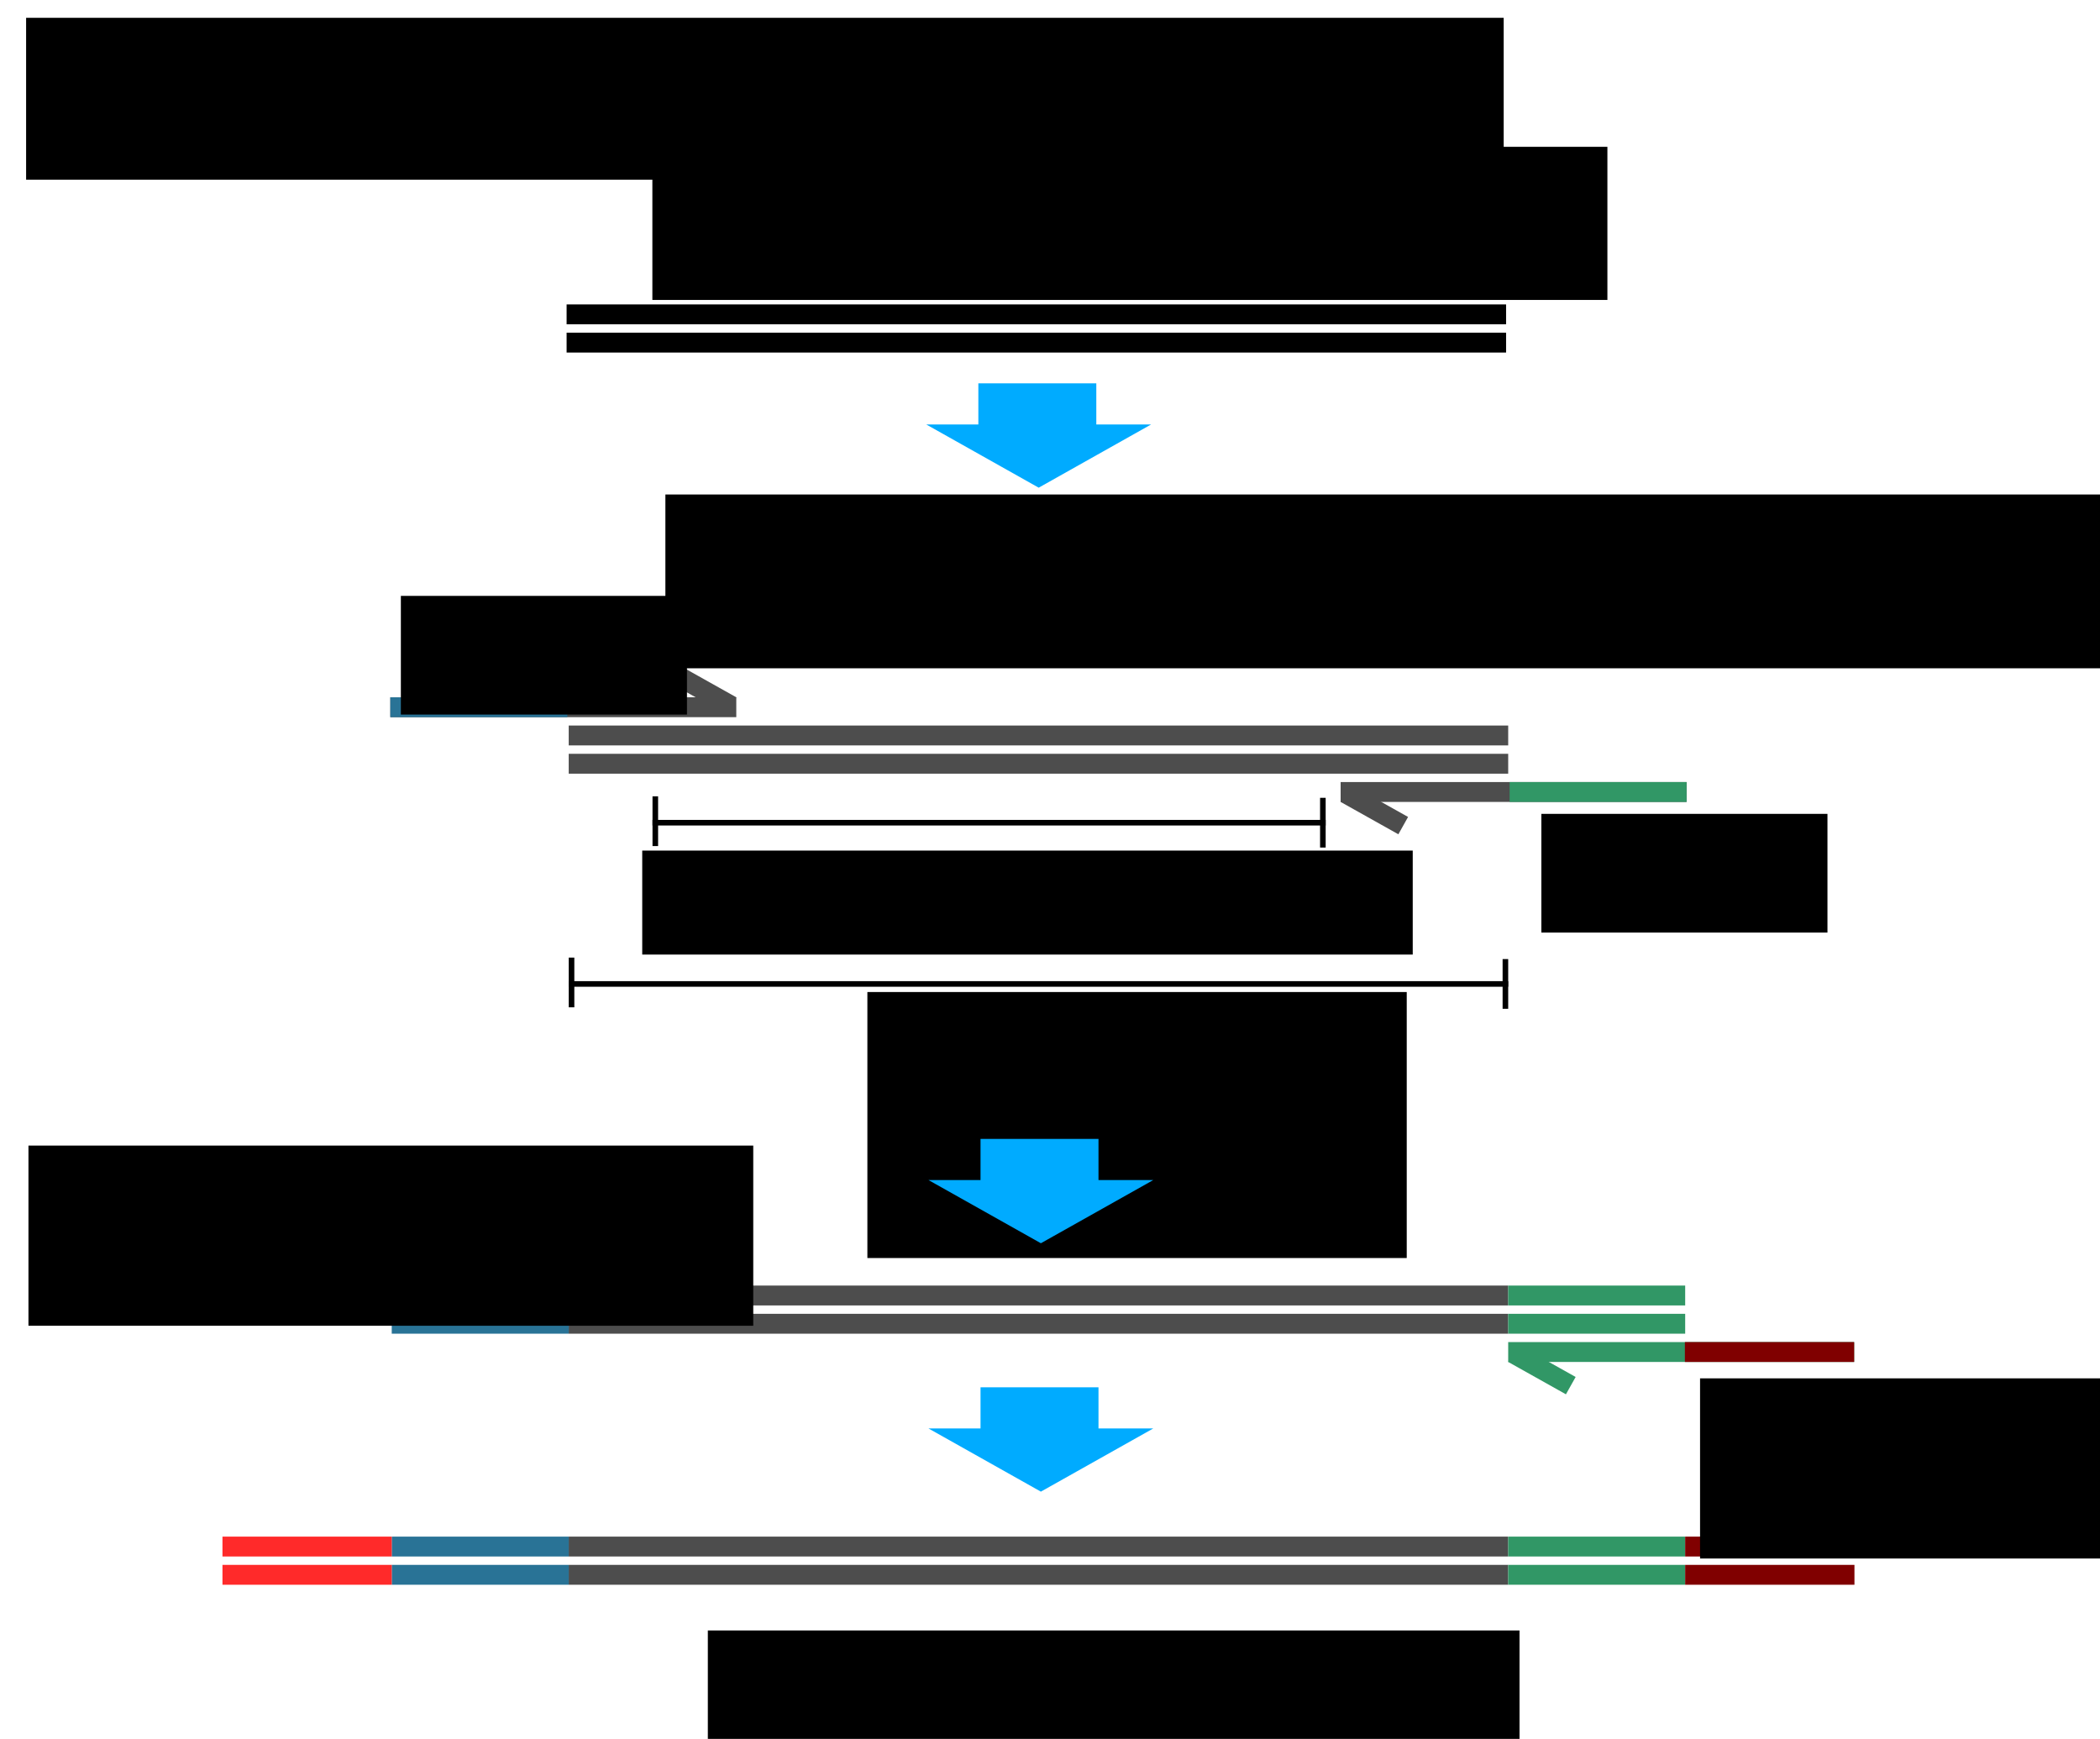 <?xml version="1.0" encoding="UTF-8" standalone="no"?>
<!-- Created with Inkscape (http://www.inkscape.org/) -->

<svg
   xmlns:dc="http://purl.org/dc/elements/1.1/"
   xmlns:cc="http://creativecommons.org/ns#"
   xmlns:rdf="http://www.w3.org/1999/02/22-rdf-syntax-ns#"
   xmlns:svg="http://www.w3.org/2000/svg"
   xmlns="http://www.w3.org/2000/svg"
   xmlns:sodipodi="http://sodipodi.sourceforge.net/DTD/sodipodi-0.dtd"
   xmlns:inkscape="http://www.inkscape.org/namespaces/inkscape"
   width="132.628mm"
   height="109.809mm"
   viewBox="0 0 132.628 109.809"
   version="1.1"
   id="svg5752"
   inkscape:version="0.92.3 (2405546, 2018-03-11)"
   sodipodi:docname="targeted_BiSseq_fluidigm_PCR.svg"
   inkscape:export-filename="/home/richardjamesacton/Documents/PhD_Stuff/thesis/figs/targeted_BiSseq_fluidigm_PCR.png"
   inkscape:export-xdpi="192"
   inkscape:export-ydpi="192">
  <defs
     id="defs5746" />
  <sodipodi:namedview
     id="base"
     pagecolor="#ffffff"
     bordercolor="#666666"
     borderopacity="1.0"
     inkscape:pageopacity="0.0"
     inkscape:pageshadow="2"
     inkscape:zoom="0.98994949"
     inkscape:cx="575.21175"
     inkscape:cy="-21.61542"
     inkscape:document-units="mm"
     inkscape:current-layer="layer1"
     showgrid="false"
     fit-margin-top="2"
     fit-margin-right="2"
     fit-margin-bottom="2"
     fit-margin-left="2"
     inkscape:window-width="1920"
     inkscape:window-height="1054"
     inkscape:window-x="3000"
     inkscape:window-y="415"
     inkscape:window-maximized="1" />
  <g
     inkscape:label="Layer 1"
     inkscape:groupmode="layer"
     id="layer1"
     transform="translate(-25.156,-33.452)">
    <flowRoot
       xml:space="preserve"
       id="flowRoot1213"
       style="font-style:normal;font-variant:normal;font-weight:normal;font-stretch:normal;font-size:20px;line-height:125%;font-family:Ubuntu;-inkscape-font-specification:'Ubuntu, Normal';text-align:start;letter-spacing:0px;word-spacing:0px;writing-mode:lr-tb;text-anchor:start;fill:#000000;fill-opacity:1;stroke:none;stroke-width:1px;stroke-linecap:butt;stroke-linejoin:miter;stroke-opacity:1"
       transform="matrix(0.265,0,0,0.265,53.486,28.805)"><flowRegion
         id="flowRegion1215"><rect
           id="rect1217"
           width="227.608"
           height="36.492"
           x="48.571"
           y="52.52" /></flowRegion><flowPara
         id="flowPara1219">Bisulfite conversion</flowPara></flowRoot>    <flowRoot
       xml:space="preserve"
       id="flowRoot1229"
       style="font-style:normal;font-variant:normal;font-weight:normal;font-stretch:normal;font-size:20px;line-height:125%;font-family:Ubuntu;-inkscape-font-specification:'Ubuntu, Normal';text-align:start;letter-spacing:0px;word-spacing:0px;writing-mode:lr-tb;text-anchor:start;fill:#000000;fill-opacity:1;stroke:none;stroke-width:1px;stroke-linecap:butt;stroke-linejoin:miter;stroke-opacity:1"
       transform="matrix(0.265,0,0,0.265,-19.002,31.259)"><flowRegion
         id="flowRegion1231"><rect
           id="rect1233"
           width="352.143"
           height="38.571"
           x="172.857"
           y="12.52" /></flowRegion><flowPara
         id="flowPara1235"
         style="font-weight:bold">Four primer step-out PCR</flowPara></flowRoot>    <rect
       style="fill:#4d4d4d;fill-opacity:1;stroke:none;stroke-width:0.5;stroke-linecap:butt;stroke-miterlimit:4;stroke-dasharray:none;stroke-opacity:1"
       id="rect5361"
       width="59.334"
       height="1.255"
       x="61.074"
       y="79.269" />
    <rect
       y="81.054"
       x="61.074"
       height="1.255"
       width="59.334"
       id="rect5365"
       style="fill:#4d4d4d;fill-opacity:1;stroke:none;stroke-width:0.5;stroke-linecap:butt;stroke-miterlimit:4;stroke-dasharray:none;stroke-opacity:1" />
    <rect
       style="fill:#4d4d4d;fill-opacity:1;stroke:none;stroke-width:0.5;stroke-linecap:butt;stroke-miterlimit:4;stroke-dasharray:none;stroke-opacity:1"
       id="rect5367"
       width="21.849"
       height="1.255"
       x="109.825"
       y="82.838" />
    <rect
       y="77.485"
       x="49.808"
       height="1.255"
       width="21.849"
       id="rect5369"
       style="fill:#4d4d4d;fill-opacity:1;stroke:none;stroke-width:0.5;stroke-linecap:butt;stroke-miterlimit:4;stroke-dasharray:none;stroke-opacity:1" />
    <rect
       style="fill:#4d4d4d;fill-opacity:1;stroke:none;stroke-width:0.5;stroke-linecap:butt;stroke-miterlimit:4;stroke-dasharray:none;stroke-opacity:1"
       id="rect5371"
       width="4.179"
       height="1.255"
       x="96.213"
       y="32.56"
       transform="rotate(29.268)" />
    <rect
       transform="rotate(29.268)"
       y="18.41"
       x="136.918"
       height="1.255"
       width="4.179"
       id="rect5373"
       style="fill:#4d4d4d;fill-opacity:1;stroke:none;stroke-width:0.5;stroke-linecap:butt;stroke-miterlimit:4;stroke-dasharray:none;stroke-opacity:1" />
    <rect
       style="fill:#297396;fill-opacity:1;stroke:none;stroke-width:0.5;stroke-linecap:butt;stroke-miterlimit:4;stroke-dasharray:none;stroke-opacity:1"
       id="rect5375"
       width="11.178"
       height="1.255"
       x="49.808"
       y="77.485" />
    <rect
       y="82.838"
       x="120.497"
       height="1.255"
       width="11.178"
       id="rect5377"
       style="fill:#319766;fill-opacity:1;stroke:none;stroke-width:0.5;stroke-linecap:butt;stroke-miterlimit:4;stroke-dasharray:none;stroke-opacity:1" />
    <g
       transform="translate(-7.881,32.053)"
       id="g5480">
      <rect
         y="63.358"
         x="68.956"
         height="0.353"
         width="59.334"
         id="rect5471"
         style="fill:#000000;fill-opacity:1;stroke:none;stroke-width:0.5;stroke-linecap:butt;stroke-miterlimit:4;stroke-dasharray:none;stroke-opacity:1" />
      <rect
         style="fill:#000000;fill-opacity:1;stroke:none;stroke-width:0.5;stroke-linecap:butt;stroke-miterlimit:4;stroke-dasharray:none;stroke-opacity:1"
         id="rect5473"
         width="3.14"
         height="0.353"
         x="61.87"
         y="-69.309"
         transform="rotate(90)" />
      <rect
         transform="rotate(90)"
         y="-128.289"
         x="61.964"
         height="0.353"
         width="3.14"
         id="rect5475"
         style="fill:#000000;fill-opacity:1;stroke:none;stroke-width:0.5;stroke-linecap:butt;stroke-miterlimit:4;stroke-dasharray:none;stroke-opacity:1" />
    </g>
    <rect
       y="73.586"
       x="61.074"
       height="0.353"
       width="10.575"
       id="rect5482"
       style="fill:#000000;fill-opacity:1;stroke:none;stroke-width:0.5;stroke-linecap:butt;stroke-miterlimit:4;stroke-dasharray:none;stroke-opacity:1" />
    <rect
       style="fill:#000000;fill-opacity:1;stroke:none;stroke-width:0.5;stroke-linecap:butt;stroke-miterlimit:4;stroke-dasharray:none;stroke-opacity:1"
       id="rect5484"
       width="3.14"
       height="0.353"
       x="72.098"
       y="-61.428"
       transform="rotate(90)" />
    <rect
       transform="rotate(90)"
       y="-71.649"
       x="72.193"
       height="0.353"
       width="3.14"
       id="rect5486"
       style="fill:#000000;fill-opacity:1;stroke:none;stroke-width:0.5;stroke-linecap:butt;stroke-miterlimit:4;stroke-dasharray:none;stroke-opacity:1" />
    <flowRoot
       transform="matrix(0.265,0,0,0.265,6.389,33.796)"
       style="font-style:normal;font-variant:normal;font-weight:normal;font-stretch:normal;font-size:20px;line-height:125%;font-family:Ubuntu;-inkscape-font-specification:'Ubuntu, Normal';text-align:start;letter-spacing:0px;word-spacing:0px;writing-mode:lr-tb;text-anchor:start;fill:#000000;fill-opacity:1;stroke:none;stroke-width:1px;stroke-linecap:butt;stroke-linejoin:miter;stroke-opacity:1"
       id="flowRoot5503"
       xml:space="preserve"><flowRegion
         id="flowRegion5505"><rect
           y="235.101"
           x="277.539"
           height="63.387"
           width="128.542"
           id="rect5507" /></flowRegion><flowPara
         id="flowPara5509">Amplicon</flowPara></flowRoot>    <rect
       style="fill:#000000;fill-opacity:1;stroke:none;stroke-width:0.5;stroke-linecap:butt;stroke-miterlimit:4;stroke-dasharray:none;stroke-opacity:1"
       id="rect5551"
       width="42.514"
       height="0.353"
       x="66.366"
       y="85.228" />
    <rect
       transform="rotate(90)"
       y="-66.719"
       x="83.74"
       height="0.353"
       width="3.14"
       id="rect5553"
       style="fill:#000000;fill-opacity:1;stroke:none;stroke-width:0.5;stroke-linecap:butt;stroke-miterlimit:4;stroke-dasharray:none;stroke-opacity:1" />
    <rect
       style="fill:#000000;fill-opacity:1;stroke:none;stroke-width:0.5;stroke-linecap:butt;stroke-miterlimit:4;stroke-dasharray:none;stroke-opacity:1"
       id="rect5555"
       width="3.14"
       height="0.353"
       x="83.834"
       y="-108.88"
       transform="rotate(90)" />
    <flowRoot
       transform="matrix(0.265,0,0,0.265,-14.992,20.313)"
       style="font-style:normal;font-variant:normal;font-weight:normal;font-stretch:normal;font-size:20px;line-height:125%;font-family:Ubuntu;-inkscape-font-specification:'Ubuntu, Normal';text-align:start;letter-spacing:0px;word-spacing:0px;writing-mode:lr-tb;text-anchor:start;fill:#000000;fill-opacity:1;stroke:none;stroke-width:1px;stroke-linecap:butt;stroke-linejoin:miter;stroke-opacity:1"
       id="flowRoot5557"
       xml:space="preserve"><flowRegion
         id="flowRegion5559"><rect
           y="252.273"
           x="304.561"
           height="24.779"
           width="183.631"
           id="rect5561" /></flowRegion><flowPara
         id="flowPara5563">Region of Interest</flowPara></flowRoot>    <flowRoot
       transform="matrix(0.265,0,0,0.265,-9.112,20.714)"
       style="font-style:normal;font-variant:normal;font-weight:normal;font-stretch:normal;font-size:20px;line-height:125%;font-family:Ubuntu;-inkscape-font-specification:'Ubuntu, Normal';text-align:start;letter-spacing:0px;word-spacing:0px;writing-mode:lr-tb;text-anchor:start;fill:#000000;fill-opacity:1;stroke:none;stroke-width:1px;stroke-linecap:butt;stroke-linejoin:miter;stroke-opacity:1"
       id="flowRoot5565"
       xml:space="preserve"><flowRegion
         id="flowRegion5567"><rect
           y="165.905"
           x="287.893"
           height="41.416"
           width="368.706"
           id="rect5569" /></flowRegion><flowPara
         id="flowPara5571">Target Specific Primer sequence</flowPara></flowRoot>    <rect
       y="52.676"
       x="60.941"
       height="1.255"
       width="59.334"
       id="rect5573"
       style="fill:#000000;fill-opacity:1;stroke:none;stroke-width:0.5;stroke-linecap:butt;stroke-miterlimit:4;stroke-dasharray:none;stroke-opacity:1" />
    <rect
       style="fill:#000000;fill-opacity:1;stroke:none;stroke-width:0.5;stroke-linecap:butt;stroke-miterlimit:4;stroke-dasharray:none;stroke-opacity:1"
       id="rect5575"
       width="59.334"
       height="1.255"
       x="60.941"
       y="54.46" />
    <g
       id="g5459"
       transform="translate(-6.812,42.108)">
      <rect
         style="fill:#4d4d4d;fill-opacity:1;stroke:none;stroke-width:0.5;stroke-linecap:butt;stroke-miterlimit:4;stroke-dasharray:none;stroke-opacity:1"
         id="rect5379"
         width="59.334"
         height="1.255"
         x="67.886"
         y="72.526" />
      <rect
         y="74.31"
         x="67.886"
         height="1.255"
         width="59.334"
         id="rect5381"
         style="fill:#4d4d4d;fill-opacity:1;stroke:none;stroke-width:0.5;stroke-linecap:butt;stroke-miterlimit:4;stroke-dasharray:none;stroke-opacity:1" />
      <rect
         style="fill:#319766;fill-opacity:1;stroke:none;stroke-width:0.5;stroke-linecap:butt;stroke-miterlimit:4;stroke-dasharray:none;stroke-opacity:1"
         id="rect5383"
         width="21.849"
         height="1.255"
         x="127.22"
         y="76.095" />
      <rect
         y="70.742"
         x="46.037"
         height="1.255"
         width="21.849"
         id="rect5385"
         style="fill:#297396;fill-opacity:1;stroke:none;stroke-width:0.5;stroke-linecap:butt;stroke-miterlimit:4;stroke-dasharray:none;stroke-opacity:1" />
      <rect
         style="fill:#297396;fill-opacity:1;stroke:none;stroke-width:0.5;stroke-linecap:butt;stroke-miterlimit:4;stroke-dasharray:none;stroke-opacity:1"
         id="rect5387"
         width="4.179"
         height="1.255"
         x="89.627"
         y="28.521"
         transform="rotate(29.268)" />
      <rect
         transform="rotate(29.268)"
         y="4.023"
         x="148.796"
         height="1.255"
         width="4.179"
         id="rect5389"
         style="fill:#319766;fill-opacity:1;stroke:none;stroke-width:0.5;stroke-linecap:butt;stroke-miterlimit:4;stroke-dasharray:none;stroke-opacity:1" />
      <rect
         style="fill:#297396;fill-opacity:1;stroke:none;stroke-width:0.5;stroke-linecap:butt;stroke-miterlimit:4;stroke-dasharray:none;stroke-opacity:1"
         id="rect5391"
         width="11.178"
         height="1.255"
         x="56.709"
         y="72.526" />
      <rect
         y="74.31"
         x="127.22"
         height="1.255"
         width="11.178"
         id="rect5393"
         style="fill:#319766;fill-opacity:1;stroke:none;stroke-width:0.5;stroke-linecap:butt;stroke-miterlimit:4;stroke-dasharray:none;stroke-opacity:1" />
      <rect
         style="fill:#319766;fill-opacity:1;stroke:none;stroke-width:0.5;stroke-linecap:butt;stroke-miterlimit:4;stroke-dasharray:none;stroke-opacity:1"
         id="rect5395"
         width="11.178"
         height="1.255"
         x="127.22"
         y="72.526" />
      <rect
         y="74.31"
         x="56.709"
         height="1.255"
         width="11.178"
         id="rect5397"
         style="fill:#297396;fill-opacity:1;stroke:none;stroke-width:0.5;stroke-linecap:butt;stroke-miterlimit:4;stroke-dasharray:none;stroke-opacity:1" />
      <rect
         y="70.742"
         x="46.037"
         height="1.255"
         width="10.691"
         id="rect5399"
         style="fill:#ff2a2a;fill-opacity:1;stroke:none;stroke-width:0.5;stroke-linecap:butt;stroke-miterlimit:4;stroke-dasharray:none;stroke-opacity:1" />
      <rect
         style="fill:#800000;fill-opacity:1;stroke:none;stroke-width:0.5;stroke-linecap:butt;stroke-miterlimit:4;stroke-dasharray:none;stroke-opacity:1"
         id="rect5401"
         width="10.691"
         height="1.255"
         x="138.379"
         y="76.095" />
    </g>
    <g
       id="g5445"
       transform="translate(-7.601,44.224)">
      <rect
         y="86.264"
         x="68.675"
         height="1.255"
         width="59.334"
         id="rect5403"
         style="fill:#4d4d4d;fill-opacity:1;stroke:none;stroke-width:0.5;stroke-linecap:butt;stroke-miterlimit:4;stroke-dasharray:none;stroke-opacity:1" />
      <rect
         style="fill:#4d4d4d;fill-opacity:1;stroke:none;stroke-width:0.5;stroke-linecap:butt;stroke-miterlimit:4;stroke-dasharray:none;stroke-opacity:1"
         id="rect5405"
         width="59.334"
         height="1.255"
         x="68.675"
         y="88.048" />
      <rect
         y="86.264"
         x="57.497"
         height="1.255"
         width="11.178"
         id="rect5415"
         style="fill:#297396;fill-opacity:1;stroke:none;stroke-width:0.5;stroke-linecap:butt;stroke-miterlimit:4;stroke-dasharray:none;stroke-opacity:1" />
      <rect
         style="fill:#319766;fill-opacity:1;stroke:none;stroke-width:0.5;stroke-linecap:butt;stroke-miterlimit:4;stroke-dasharray:none;stroke-opacity:1"
         id="rect5417"
         width="11.178"
         height="1.255"
         x="128.009"
         y="88.048" />
      <rect
         y="86.264"
         x="128.009"
         height="1.255"
         width="11.178"
         id="rect5419"
         style="fill:#319766;fill-opacity:1;stroke:none;stroke-width:0.5;stroke-linecap:butt;stroke-miterlimit:4;stroke-dasharray:none;stroke-opacity:1" />
      <rect
         style="fill:#297396;fill-opacity:1;stroke:none;stroke-width:0.5;stroke-linecap:butt;stroke-miterlimit:4;stroke-dasharray:none;stroke-opacity:1"
         id="rect5421"
         width="11.178"
         height="1.255"
         x="57.497"
         y="88.048" />
      <rect
         style="fill:#800000;fill-opacity:1;stroke:none;stroke-width:0.5;stroke-linecap:butt;stroke-miterlimit:4;stroke-dasharray:none;stroke-opacity:1"
         id="rect5427"
         width="10.691"
         height="1.255"
         x="139.186"
         y="86.264" />
      <rect
         y="88.048"
         x="139.186"
         height="1.255"
         width="10.691"
         id="rect5429"
         style="fill:#800000;fill-opacity:1;stroke:none;stroke-width:0.5;stroke-linecap:butt;stroke-miterlimit:4;stroke-dasharray:none;stroke-opacity:1" />
      <rect
         y="86.264"
         x="46.807"
         height="1.255"
         width="10.691"
         id="rect5431"
         style="fill:#ff2a2a;fill-opacity:1;stroke:none;stroke-width:0.5;stroke-linecap:butt;stroke-miterlimit:4;stroke-dasharray:none;stroke-opacity:1" />
      <rect
         style="fill:#ff2a2a;fill-opacity:1;stroke:none;stroke-width:0.5;stroke-linecap:butt;stroke-miterlimit:4;stroke-dasharray:none;stroke-opacity:1"
         id="rect5433"
         width="10.691"
         height="1.255"
         x="46.807"
         y="88.048" />
    </g>
    <flowRoot
       xml:space="preserve"
       id="flowRoot5511"
       style="font-style:normal;font-variant:normal;font-weight:normal;font-stretch:normal;font-size:20px;line-height:125%;font-family:Ubuntu;-inkscape-font-specification:'Ubuntu, Normal';text-align:start;letter-spacing:0px;word-spacing:0px;writing-mode:lr-tb;text-anchor:start;fill:#000000;fill-opacity:1;stroke:none;stroke-width:1px;stroke-linecap:butt;stroke-linejoin:miter;stroke-opacity:1"
       transform="matrix(0.265,0,0,0.265,-110.007,24.172)"><flowRegion
         id="flowRegion5513"><rect
           id="rect5515"
           width="68.185"
           height="28.284"
           x="605.586"
           y="177.017" /></flowRegion><flowPara
         id="flowPara5517">CS1</flowPara></flowRoot>    <flowRoot
       transform="matrix(0.265,0,0,0.265,-37.978,37.937)"
       style="font-style:normal;font-variant:normal;font-weight:normal;font-stretch:normal;font-size:20px;line-height:125%;font-family:Ubuntu;-inkscape-font-specification:'Ubuntu, Normal';text-align:start;letter-spacing:0px;word-spacing:0px;writing-mode:lr-tb;text-anchor:start;fill:#000000;fill-opacity:1;stroke:none;stroke-width:1px;stroke-linecap:butt;stroke-linejoin:miter;stroke-opacity:1"
       id="flowRoot5525"
       xml:space="preserve"><flowRegion
         id="flowRegion5521"><rect
           y="177.017"
           x="605.586"
           height="28.284"
           width="68.185"
           id="rect5519" /></flowRegion><flowPara
         id="flowPara5523">CS2</flowPara></flowRoot>    <flowRoot
       xml:space="preserve"
       id="flowRoot5533"
       style="font-style:normal;font-variant:normal;font-weight:normal;font-stretch:normal;font-size:20px;line-height:125%;font-family:Ubuntu;-inkscape-font-specification:'Ubuntu, Normal';text-align:start;letter-spacing:0px;word-spacing:0px;writing-mode:lr-tb;text-anchor:start;fill:#000000;fill-opacity:1;stroke:none;stroke-width:1px;stroke-linecap:butt;stroke-linejoin:miter;stroke-opacity:1"
       transform="matrix(0.265,0,0,0.265,-133.527,58.885)"><flowRegion
         id="flowRegion5529"><rect
           id="rect5527"
           width="172.736"
           height="42.931"
           x="605.586"
           y="177.017" /></flowRegion><flowPara
         id="flowPara5531">Illumina F</flowPara></flowRoot>    <flowRoot
       transform="matrix(0.265,0,0,0.265,-27.955,73.584)"
       style="font-style:normal;font-variant:normal;font-weight:normal;font-stretch:normal;font-size:20px;line-height:125%;font-family:Ubuntu;-inkscape-font-specification:'Ubuntu, Normal';text-align:start;letter-spacing:0px;word-spacing:0px;writing-mode:lr-tb;text-anchor:start;fill:#000000;fill-opacity:1;stroke:none;stroke-width:1px;stroke-linecap:butt;stroke-linejoin:miter;stroke-opacity:1"
       id="flowRoot5541"
       xml:space="preserve"><flowRegion
         id="flowRegion5537"><rect
           y="177.017"
           x="605.586"
           height="42.931"
           width="172.736"
           id="rect5535" /></flowRegion><flowPara
         id="flowPara5539">Illumina R</flowPara></flowRoot>    <flowRoot
       xml:space="preserve"
       id="flowRoot5543"
       style="font-style:normal;font-variant:normal;font-weight:normal;font-stretch:normal;font-size:20px;line-height:125%;font-family:Ubuntu;-inkscape-font-specification:'Ubuntu, Normal';text-align:start;letter-spacing:0px;word-spacing:0px;writing-mode:lr-tb;text-anchor:start;fill:#000000;fill-opacity:1;stroke:none;stroke-width:1px;stroke-linecap:butt;stroke-linejoin:miter;stroke-opacity:1"
       transform="matrix(0.265,0,0,0.265,-11.919,30.613)"><flowRegion
         id="flowRegion5545"><rect
           id="rect5547"
           width="193.444"
           height="50.003"
           x="308.602"
           y="399.25" /></flowRegion><flowPara
         id="flowPara5549">Final PCR Product</flowPara></flowRoot>    <g
       id="g5596"
       transform="matrix(0.839,0,0,0.366,-56.7,-5.264)"
       style="fill:#00abff;fill-opacity:1;stroke-width:1.806">
      <g
         transform="matrix(1.566,0,0,0.265,-101.957,133.282)"
         id="g5592"
         style="fill:#00abff;fill-opacity:1;stroke-width:2.806">
        <rect
           style="fill:#00abff;fill-opacity:1;stroke:none;stroke-width:1.403;stroke-linecap:butt;stroke-miterlimit:4;stroke-dasharray:none;stroke-opacity:1"
           id="rect5590"
           width="5.67"
           height="30.616"
           x="174.436"
           y="145.809" />
      </g>
      <path
         transform="matrix(0.891,0,0,0.663,16.625,58.044)"
         inkscape:transform-center-y="1.5438087"
         inkscape:transform-center-x="4.1791896e-06"
         d="m 178.594,198.917 -4.747,-8.222 -4.747,-8.222 9.494,0 9.494,0 -4.747,8.222 z"
         inkscape:randomized="0"
         inkscape:rounded="0"
         inkscape:flatsided="false"
         sodipodi:arg2="2.6179939"
         sodipodi:arg1="1.5707963"
         sodipodi:r2="5.4814692"
         sodipodi:r1="10.962939"
         sodipodi:cy="187.95387"
         sodipodi:cx="178.59375"
         sodipodi:sides="3"
         id="path5594"
         style="fill:#00abff;fill-opacity:1;stroke:none;stroke-width:1.175;stroke-linecap:butt;stroke-miterlimit:4;stroke-dasharray:none;stroke-opacity:1"
         sodipodi:type="star" />
    </g>
    <g
       style="fill:#00abff;fill-opacity:1;stroke-width:1.394"
       transform="matrix(0.839,0,0,0.614,-62.89,86.814)"
       id="g5608">
      <g
         id="g5606"
         transform="matrix(1,0,0,0.596,7.542,-72.239)"
         style="stroke-width:1.806">
        <g
           transform="matrix(1.566,0,0,0.265,-101.957,133.282)"
           id="g5602"
           style="fill:#00abff;fill-opacity:1;stroke-width:2.806">
          <rect
             style="fill:#00abff;fill-opacity:1;stroke:none;stroke-width:1.403;stroke-linecap:butt;stroke-miterlimit:4;stroke-dasharray:none;stroke-opacity:1"
             id="rect5600"
             width="5.67"
             height="30.616"
             x="174.436"
             y="145.809" />
        </g>
        <path
           transform="matrix(0.891,0,0,0.663,16.625,58.044)"
           inkscape:transform-center-y="1.5438087"
           inkscape:transform-center-x="4.1791896e-06"
           d="m 178.594,198.917 -4.747,-8.222 -4.747,-8.222 9.494,0 9.494,0 -4.747,8.222 z"
           inkscape:randomized="0"
           inkscape:rounded="0"
           inkscape:flatsided="false"
           sodipodi:arg2="2.6179939"
           sodipodi:arg1="1.5707963"
           sodipodi:r2="5.4814692"
           sodipodi:r1="10.962939"
           sodipodi:cy="187.95387"
           sodipodi:cx="178.59375"
           sodipodi:sides="3"
           id="path5604"
           style="fill:#00abff;fill-opacity:1;stroke:none;stroke-width:1.175;stroke-linecap:butt;stroke-miterlimit:4;stroke-dasharray:none;stroke-opacity:1"
           sodipodi:type="star" />
      </g>
    </g>
    <g
       id="g5618"
       transform="matrix(0.839,0,0,0.614,-62.89,102.5)"
       style="fill:#00abff;fill-opacity:1;stroke-width:1.394">
      <g
         style="stroke-width:1.806"
         transform="matrix(1,0,0,0.596,7.542,-72.239)"
         id="g5616">
        <g
           style="fill:#00abff;fill-opacity:1;stroke-width:2.806"
           id="g5612"
           transform="matrix(1.566,0,0,0.265,-101.957,133.282)">
          <rect
             y="145.809"
             x="174.436"
             height="30.616"
             width="5.67"
             id="rect5610"
             style="fill:#00abff;fill-opacity:1;stroke:none;stroke-width:1.403;stroke-linecap:butt;stroke-miterlimit:4;stroke-dasharray:none;stroke-opacity:1" />
        </g>
        <path
           sodipodi:type="star"
           style="fill:#00abff;fill-opacity:1;stroke:none;stroke-width:1.175;stroke-linecap:butt;stroke-miterlimit:4;stroke-dasharray:none;stroke-opacity:1"
           id="path5614"
           sodipodi:sides="3"
           sodipodi:cx="178.59375"
           sodipodi:cy="187.95387"
           sodipodi:r1="10.962939"
           sodipodi:r2="5.4814692"
           sodipodi:arg1="1.5707963"
           sodipodi:arg2="2.6179939"
           inkscape:flatsided="false"
           inkscape:rounded="0"
           inkscape:randomized="0"
           d="m 178.594,198.917 -4.747,-8.222 -4.747,-8.222 9.494,0 9.494,0 -4.747,8.222 z"
           inkscape:transform-center-x="4.1791896e-06"
           inkscape:transform-center-y="1.5438087"
           transform="matrix(0.891,0,0,0.663,16.625,58.044)" />
      </g>
    </g>
  </g>
</svg>
